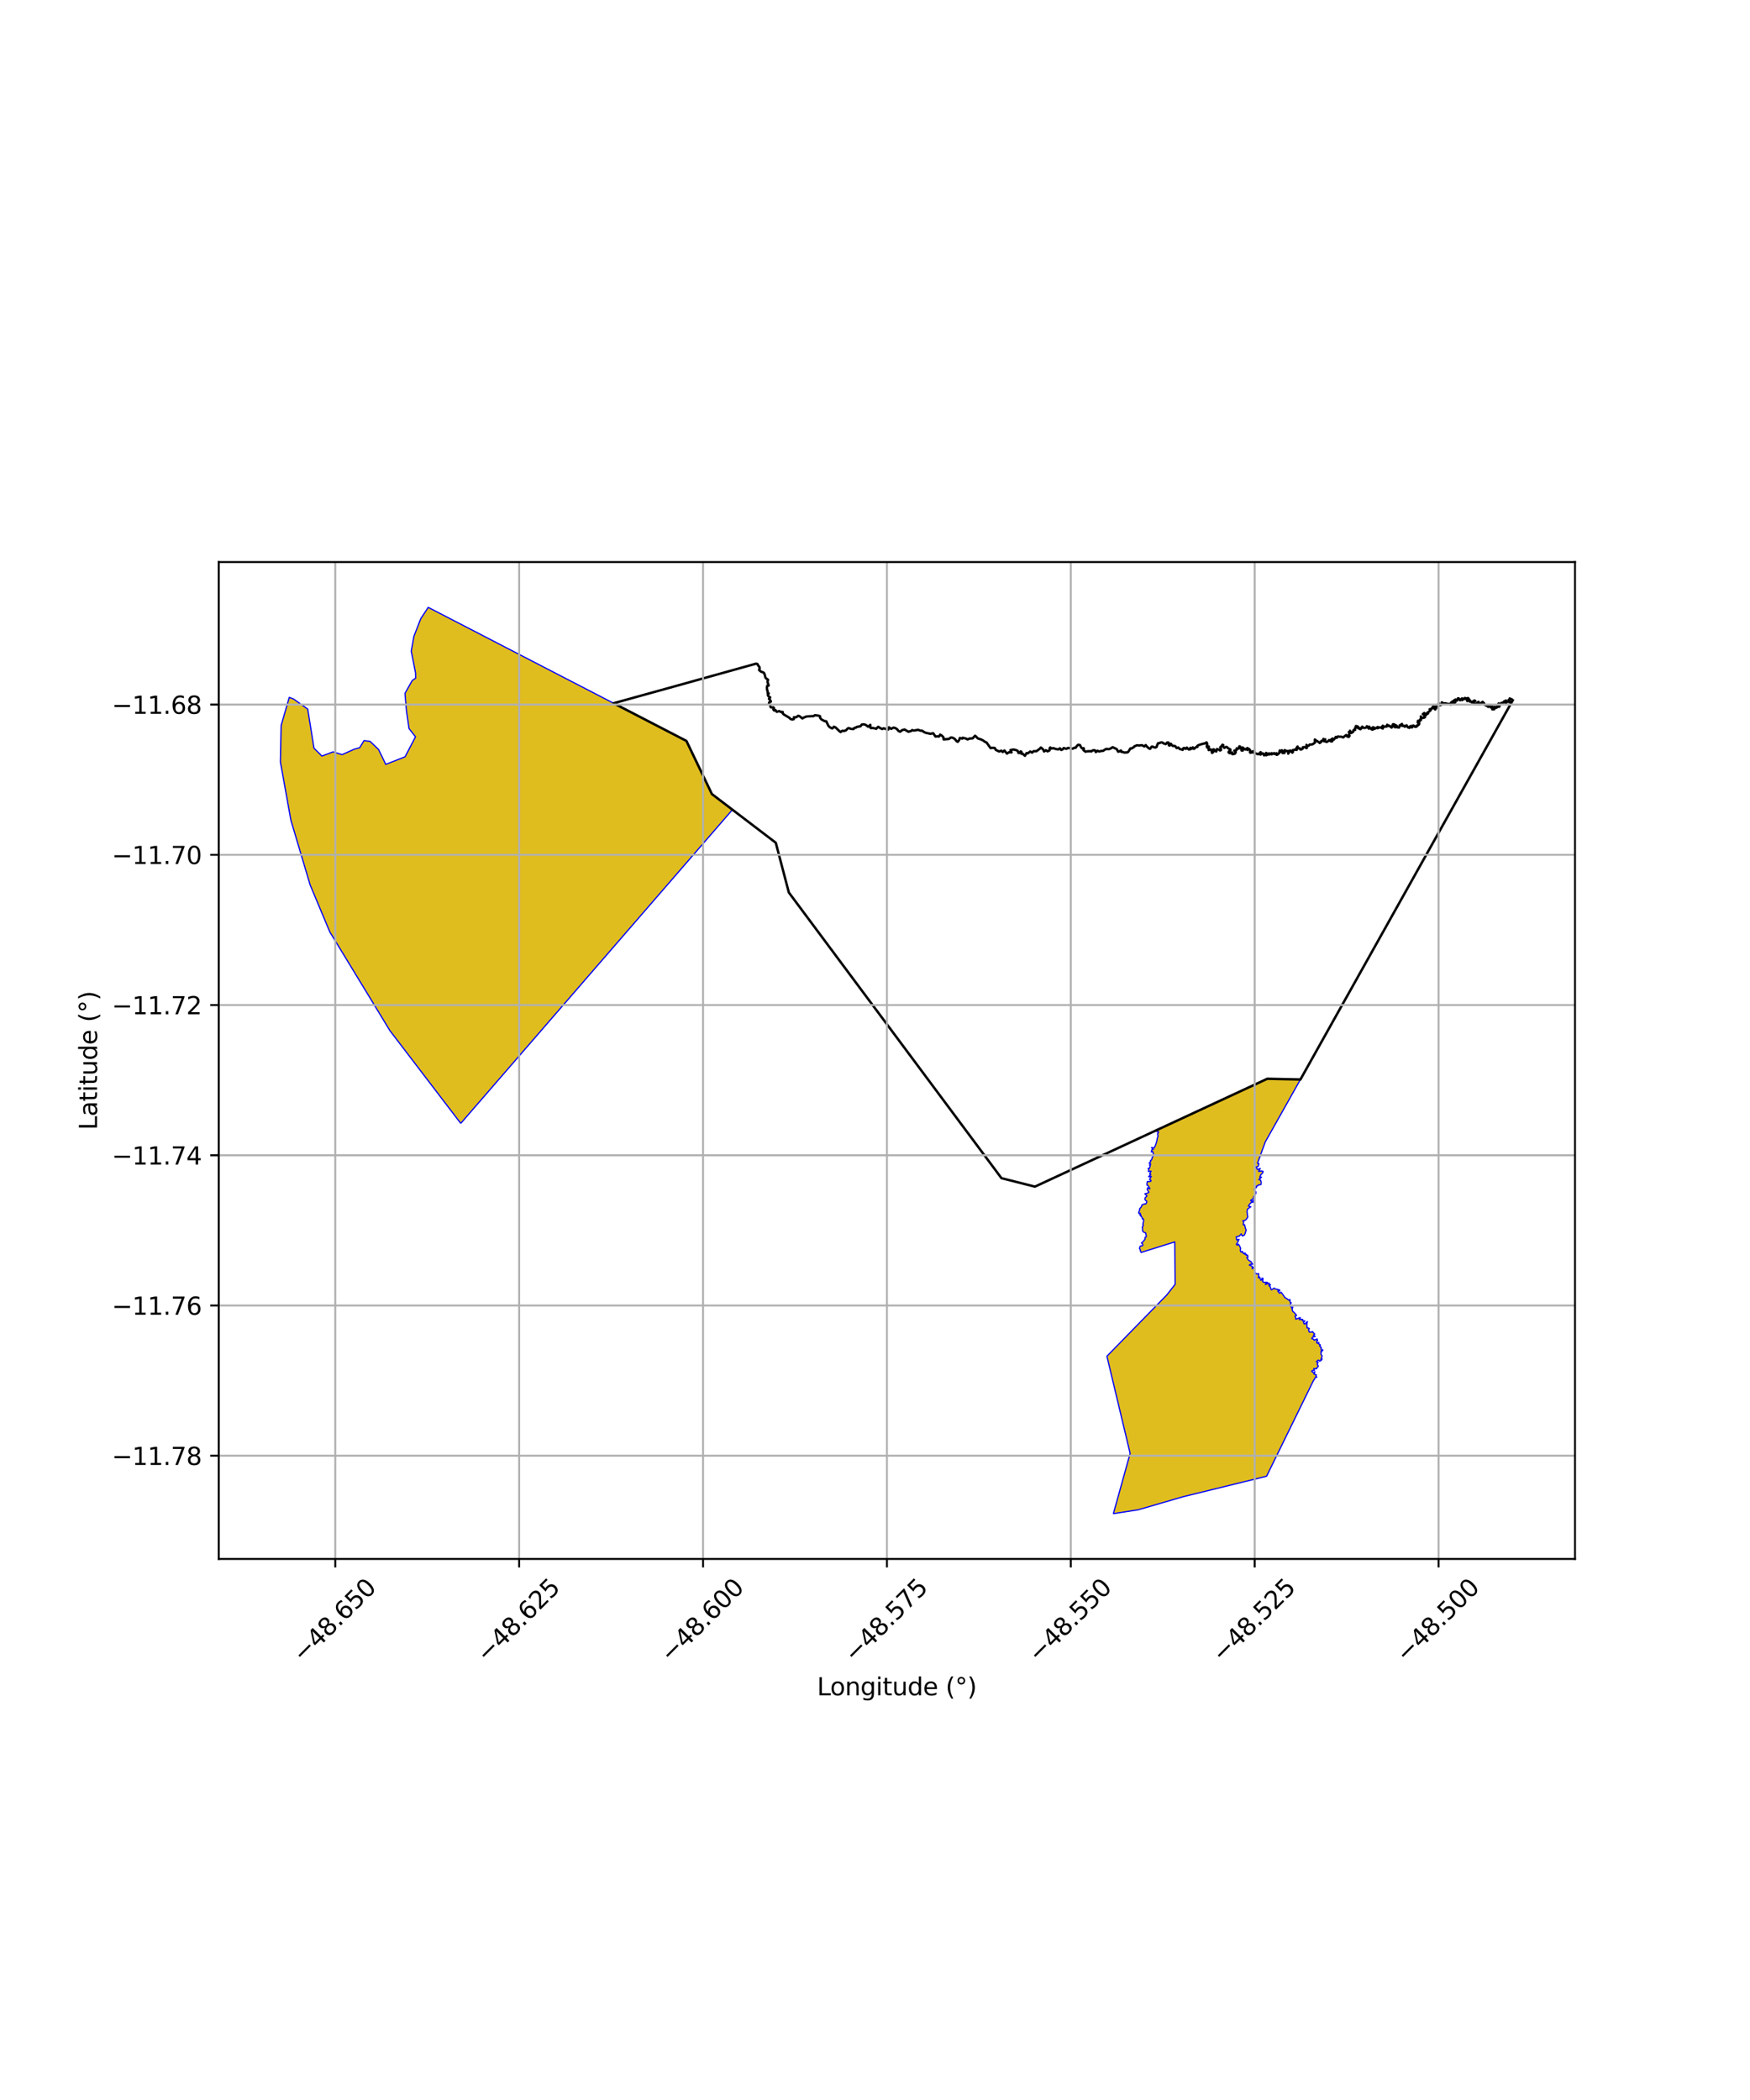 <?xml version="1.0" encoding="utf-8" standalone="no"?>
<!DOCTYPE svg PUBLIC "-//W3C//DTD SVG 1.1//EN"
  "http://www.w3.org/Graphics/SVG/1.1/DTD/svg11.dtd">
<svg xmlns:xlink="http://www.w3.org/1999/xlink" width="720pt" height="864pt" viewBox="0 0 720 864" xmlns="http://www.w3.org/2000/svg" version="1.1">
 <defs>
  <style type="text/css">*{stroke-linejoin: round; stroke-linecap: butt}</style>
 </defs>
 <g id="figure_1">
  <g id="patch_1">
   <path d="M 0 864 
L 720 864 
L 720 0 
L 0 0 
z
" style="fill: #ffffff"/>
  </g>
  <g id="axes_1">
   <g id="patch_2">
    <path d="M 90 641.389 
L 648 641.389 
L 648 231.251 
L 90 231.251 
z
" style="fill: #ffffff"/>
   </g>
   <g id="PatchCollection_1">
    <path d="M 189.567 462.195 
L 160.463 424.099 
L 135.686 383.41 
L 127.595 364.077 
L 119.672 337.433 
L 115.364 313.473 
L 115.671 298.443 
L 119.022 286.909 
L 120.797 287.606 
L 126.601 291.741 
L 129.186 307.831 
L 132.444 311.064 
L 137.031 309.34 
L 140.728 310.484 
L 145.654 308.279 
L 147.977 307.625 
L 149.761 304.709 
L 152.242 305.007 
L 155.767 308.376 
L 158.707 314.488 
L 166.658 311.36 
L 170.951 303.132 
L 168.269 299.738 
L 167.23 292.433 
L 166.618 285.251 
L 169.61 279.978 
L 171.015 279.004 
L 170.967 276.859 
L 169.2 267.889 
L 170.285 261.824 
L 173.141 254.478 
L 176.181 249.894 
L 186.322 255.124 
L 252.462 289.334 
L 282.41 304.836 
L 292.895 326.691 
L 301.339 333.137 
L 189.567 462.195 
" clip-path="url(#p4a4d573587)" style="fill: #e0bd1f; stroke: #0000ff; stroke-width: 0.5"/>
    <path d="M 535.036 444.127 
L 520.556 469.854 
L 517.372 478.617 
L 517.962 478.78 
L 517.649 479.893 
L 516.775 480.197 
L 517.372 481.205 
L 518.47 480.706 
L 518.248 481.275 
L 517.821 481.961 
L 518.922 481.788 
L 519.669 481.949 
L 519.469 482.61 
L 518.702 483.374 
L 518.286 484.407 
L 518.526 484.347 
L 519.014 484.304 
L 517.891 485.373 
L 518.571 485.462 
L 518.892 486.234 
L 518.834 487.307 
L 518.326 487.502 
L 517.719 487.461 
L 517.566 487.825 
L 516.907 488.016 
L 516.981 488.459 
L 515.897 489.393 
L 516.631 490.273 
L 516.718 490.897 
L 516.2 491.804 
L 515.705 492.413 
L 516.225 493.159 
L 515.514 493.147 
L 514.532 493.935 
L 515.114 494.324 
L 515.784 493.758 
L 515.77 494.565 
L 514.743 494.753 
L 514.065 495.504 
L 513.613 496.206 
L 514.627 496.51 
L 513.227 497.467 
L 513.048 498.382 
L 513.225 499.867 
L 513.366 500.758 
L 512.63 501.827 
L 512.109 502.133 
L 511.311 502.254 
L 511.661 502.556 
L 511.522 503.924 
L 512.034 503.857 
L 512.349 505.092 
L 512.682 506.096 
L 512.367 507.287 
L 511.962 508.177 
L 511.113 508.508 
L 510.684 507.676 
L 509.792 508.646 
L 508.634 508.811 
L 508.81 510.16 
L 509.756 509.882 
L 509.327 510.869 
L 508.704 511.953 
L 509.03 512.348 
L 509.509 511.885 
L 509.885 512.401 
L 510.444 513.588 
L 510.264 514.357 
L 510.558 515.137 
L 511.204 514.887 
L 511.433 515.666 
L 512.357 515.549 
L 512.049 516.017 
L 512.739 516.073 
L 512.738 516.462 
L 513.312 516.423 
L 513.362 516.967 
L 513.487 517.232 
L 512.975 517.363 
L 513.43 518.179 
L 514.09 518.779 
L 514.569 518.942 
L 515.038 519.598 
L 515.396 520.132 
L 514.362 520.149 
L 514.018 520.537 
L 514.756 520.767 
L 515.245 521.046 
L 515.132 521.788 
L 515.298 521.995 
L 515.866 521.332 
L 516.147 522.165 
L 516.173 523.393 
L 516.936 524.129 
L 517.868 524.005 
L 517.745 525.767 
L 518.223 525.373 
L 518.739 526.768 
L 519.326 526.38 
L 519.168 525.854 
L 519.619 525.952 
L 519.58 526.736 
L 519.451 527.224 
L 519.93 527.582 
L 521.319 527.553 
L 520.597 528.466 
L 521.139 528.308 
L 521.745 527.883 
L 522.299 528.037 
L 522.016 528.512 
L 522.733 528.609 
L 522.092 529.014 
L 522.538 529.267 
L 522.947 530.422 
L 523.17 530.676 
L 524.024 530.085 
L 524.304 529.973 
L 524.534 530.295 
L 525.174 530.39 
L 526.211 530.635 
L 526.553 530.829 
L 526.457 531.078 
L 525.707 531.11 
L 526.23 531.832 
L 526.56 532.075 
L 527.023 531.63 
L 527.681 532.414 
L 528.671 533.903 
L 529.363 534.231 
L 530.322 534.999 
L 530.68 534.596 
L 530.804 535.759 
L 531.261 536.015 
L 530.785 536.649 
L 531.495 538.206 
L 531.891 537.734 
L 531.603 538.733 
L 531.896 539.571 
L 532.273 539.838 
L 533.076 540.673 
L 533.425 541.209 
L 532.802 541.461 
L 533.076 542.133 
L 533.161 542.77 
L 534.71 542.146 
L 535.025 542.168 
L 534.609 542.942 
L 535.942 542.803 
L 535.832 543.367 
L 536.843 543.474 
L 536.292 544.051 
L 536.601 544.735 
L 537.477 544.476 
L 537.294 544.228 
L 537.921 543.752 
L 537.662 544.692 
L 537.74 545.92 
L 537.795 546.361 
L 538.347 546.385 
L 538.715 546.664 
L 538.332 547.1 
L 538.707 548.068 
L 539.711 548.044 
L 540.025 547.845 
L 540.372 548.346 
L 540.908 548.849 
L 540.352 549.457 
L 541.133 549.808 
L 540.061 550.132 
L 539.698 550.753 
L 540.241 550.901 
L 540.784 551.429 
L 541.334 551.074 
L 541.631 551.322 
L 541.861 550.824 
L 541.875 550.833 
L 542.103 551.512 
L 541.665 552.291 
L 542.073 552.679 
L 542.599 552.318 
L 542.491 552.87 
L 543.211 553.297 
L 542.87 553.811 
L 543.33 553.963 
L 543.436 554.55 
L 543.667 554.616 
L 543.546 554.798 
L 543.633 555.228 
L 543.571 555.517 
L 544.184 555.331 
L 544.241 555.572 
L 543.415 556.193 
L 543.646 556.358 
L 543.454 557.045 
L 543.97 557.939 
L 543.583 559.019 
L 543.99 559.158 
L 543.377 559.402 
L 543.649 559.667 
L 542.923 560.033 
L 542.406 559.555 
L 541.599 560.23 
L 542.283 560.564 
L 541.906 561.279 
L 542.384 561.993 
L 542.303 562.303 
L 541.796 562.731 
L 541.708 563.146 
L 540.496 563.108 
L 540.799 563.817 
L 540.016 563.822 
L 539.646 564.165 
L 540.479 564.882 
L 540.98 564.392 
L 540.609 565.316 
L 541.614 565.667 
L 541.368 566.297 
L 541.817 566.599 
L 541.225 566.706 
L 540.299 568.197 
L 521.111 607.364 
L 486.775 615.793 
L 468.255 621.18 
L 458.077 622.746 
L 464.969 597.988 
L 455.416 557.989 
L 480.048 532.784 
L 483.479 528.406 
L 483.346 510.954 
L 469.82 515.194 
L 469.52 515.295 
L 469.16 514.643 
L 469.15 514.135 
L 468.821 513.717 
L 469.082 512.711 
L 470.145 512.46 
L 470.131 511.901 
L 469.924 511.626 
L 469.631 511.401 
L 469.973 511.143 
L 470.478 510.607 
L 471.126 509.815 
L 471.055 509.487 
L 471.141 509.063 
L 471.615 508.869 
L 471.562 508.227 
L 471.337 507.223 
L 470.607 506.992 
L 470.018 506.339 
L 470.139 505.582 
L 469.928 504.932 
L 470.405 504.257 
L 470.167 503.835 
L 470.338 503.47 
L 470.274 503.264 
L 470.522 502.454 
L 470.429 501.485 
L 469.972 501.516 
L 469.897 500.88 
L 469.381 500.337 
L 469.436 499.896 
L 469.033 500.074 
L 469.216 499.383 
L 469.094 499.129 
L 468.612 499.361 
L 468.458 498.776 
L 468.932 497.801 
L 468.844 497.388 
L 469.69 496.364 
L 469.83 495.737 
L 470.825 495.347 
L 471.305 495.338 
L 471.392 495.377 
L 471.804 494.566 
L 471.755 494.097 
L 471.36 493.907 
L 470.99 493.38 
L 471.171 492.797 
L 471.915 492.032 
L 471.025 491.161 
L 472.198 490.859 
L 472.684 490.505 
L 471.997 489.472 
L 472.145 488.698 
L 472.526 488.968 
L 473.105 489.08 
L 472.411 487.89 
L 471.871 487.537 
L 471.883 486.847 
L 472.078 486.099 
L 473.396 486.066 
L 473.578 485.679 
L 472.952 485.211 
L 473.67 484.003 
L 472.587 484.124 
L 473.464 483.184 
L 473.001 482.943 
L 473.581 481.855 
L 472.458 481.976 
L 472.612 481.325 
L 472.392 480.691 
L 472.951 480.662 
L 473.224 479.615 
L 472.935 479.315 
L 473.433 479.112 
L 473.164 478.65 
L 472.779 478.558 
L 473.422 477.964 
L 473.308 477.503 
L 473.797 477.2 
L 474.129 476.03 
L 474.682 475.379 
L 474.287 473.753 
L 473.649 473.942 
L 473.919 472.98 
L 474.498 472.916 
L 473.763 472.126 
L 474.881 472.255 
L 475.248 471.531 
L 475.856 469.856 
L 476.168 468.25 
L 476.483 467.299 
L 476.216 466.562 
L 476.714 465.739 
L 475.957 465.531 
L 476.646 464.562 
L 521.402 443.835 
L 535.036 444.127 
" clip-path="url(#p4a4d573587)" style="fill: #e0bd1f; stroke: #0000ff; stroke-width: 0.5"/>
   </g>
   <g id="PatchCollection_2">
    <path d="M 622.636 287.686 
L 535.035 444.127 
L 521.402 443.835 
L 425.788 488.218 
L 412.029 484.736 
L 324.55 367.195 
L 319.18 346.733 
L 292.895 326.691 
L 282.41 304.836 
L 252.462 289.334 
L 276.897 282.568 
L 311.043 273.061 
L 311.611 273.169 
L 311.919 273.78 
L 312.438 274.401 
L 312.535 275.076 
L 312.313 275.685 
L 313.144 276.367 
L 313.818 276.561 
L 314.336 276.868 
L 314.685 277.774 
L 314.848 278.542 
L 315.083 279.024 
L 315.982 279.655 
L 315.77 280.596 
L 316.251 282.056 
L 315.662 282.166 
L 315.52 282.94 
L 315.602 283.824 
L 315.85 284.473 
L 315.861 285.11 
L 316.272 285.319 
L 315.903 285.842 
L 316.117 286.4 
L 316.896 286.968 
L 316.375 287.507 
L 316.944 288.112 
L 317.152 288.672 
L 316.56 288.853 
L 316.366 289.414 
L 316.753 289.9 
L 317.101 290.98 
L 317.494 291.085 
L 318.209 291.009 
L 318.49 291.444 
L 318.181 291.901 
L 318.511 292.323 
L 319.081 292.2 
L 319.599 292.875 
L 320.593 292.557 
L 321.151 292.88 
L 322.055 292.947 
L 321.966 293.416 
L 322.493 293.961 
L 324.716 295.281 
L 325.247 295.825 
L 326.014 296.041 
L 326.581 295.878 
L 326.673 295.426 
L 326.621 295.111 
L 327.571 295.111 
L 328.416 294.478 
L 329.023 294.704 
L 330.106 295.583 
L 330.672 295.24 
L 331.83 294.777 
L 334.753 294.617 
L 335.258 294.263 
L 336.581 294.406 
L 337.398 294.664 
L 337.395 295.3 
L 337.933 295.965 
L 339.294 296.707 
L 339.921 296.744 
L 340.827 298.618 
L 341.387 299.204 
L 342.386 299.708 
L 342.949 299.263 
L 343.056 298.998 
L 343.767 299.277 
L 345.335 300.805 
L 345.856 301.195 
L 346.485 300.692 
L 347.419 300.715 
L 348.081 300.459 
L 348.722 299.761 
L 349.118 299.548 
L 350.205 299.903 
L 351.162 299.959 
L 351.44 299.515 
L 352.166 299.386 
L 352.419 299.107 
L 354.033 298.8 
L 354.563 298.093 
L 355.376 298.023 
L 356.093 298.176 
L 357.092 298.949 
L 357.665 298.626 
L 358.073 298.221 
L 358.1 298.904 
L 357.918 299.18 
L 358.316 299.546 
L 358.91 299.498 
L 359.84 299.643 
L 360.462 299.857 
L 361.236 299.08 
L 361.442 299.063 
L 362.051 299.519 
L 363.009 299.947 
L 363.502 299.646 
L 364.229 299.831 
L 365.008 300.153 
L 365.466 300.152 
L 365.726 299.235 
L 366.647 299.876 
L 367.61 299.361 
L 368.444 299.565 
L 369.213 300.145 
L 369.636 300.73 
L 370.354 301.048 
L 371.128 300.413 
L 372.13 300.128 
L 373.741 301.057 
L 374.888 300.752 
L 375.265 300.383 
L 376.029 300.573 
L 377.768 300.263 
L 378.61 300.604 
L 379.454 300.658 
L 380.071 301.126 
L 380.815 301.478 
L 382.783 301.906 
L 383.933 301.661 
L 384.908 303.05 
L 385.724 302.929 
L 386.28 303.045 
L 386.61 302.669 
L 386.797 302.248 
L 387.527 302.69 
L 388.148 303.312 
L 388.262 304.219 
L 390.406 304.013 
L 391.231 303.415 
L 391.836 303.483 
L 392.748 303.949 
L 393.638 305.013 
L 394.057 305.215 
L 394.635 304.469 
L 394.915 303.617 
L 395.913 303.88 
L 396.064 303.534 
L 397.37 303.853 
L 398.115 304.222 
L 398.828 303.871 
L 400.147 303.788 
L 401.183 302.699 
L 401.611 303.063 
L 402.292 303.799 
L 403.571 304.206 
L 404.432 304.626 
L 405.212 305.196 
L 405.881 305.478 
L 407.552 307.799 
L 408.197 307.685 
L 409.272 307.731 
L 409.684 308.519 
L 411.053 309.182 
L 411.995 308.845 
L 412.549 309.394 
L 413.262 308.771 
L 414.3 310.075 
L 414.479 309.912 
L 415.197 309.474 
L 416.168 309.558 
L 415.731 308.594 
L 416.958 308.375 
L 417.847 308.546 
L 418.691 308.89 
L 419.036 309.805 
L 419.494 309.779 
L 419.934 309.129 
L 420.232 309.329 
L 420.258 310.151 
L 420.712 310.046 
L 421.687 310.947 
L 422.363 309.837 
L 422.886 309.951 
L 423.845 309.195 
L 424.632 309.644 
L 425.245 309.055 
L 426.426 309.06 
L 427.938 307.941 
L 428.206 307.566 
L 428.45 307.675 
L 429.239 308.436 
L 429.561 309.177 
L 430.315 308.663 
L 430.994 309.128 
L 431.815 308.707 
L 431.884 307.781 
L 432.128 307.548 
L 432.633 307.961 
L 433.403 307.813 
L 434.284 308.131 
L 435.373 308.34 
L 436.08 307.886 
L 436.205 307.972 
L 436.641 308.563 
L 437.192 308.32 
L 437.629 307.779 
L 438.713 308.094 
L 439.433 307.727 
L 440 307.785 
L 441.317 308.052 
L 442.039 307.647 
L 442.588 307.627 
L 442.993 306.978 
L 443.58 306.425 
L 444.327 306.526 
L 444.789 307.477 
L 445.286 307.936 
L 445.835 307.82 
L 445.968 308.171 
L 445.78 308.649 
L 446.639 309.289 
L 447.118 309.129 
L 448.51 309.045 
L 449.012 309.167 
L 449.492 308.755 
L 450.022 308.66 
L 450.529 308.736 
L 450.862 309.436 
L 451.527 308.871 
L 452.201 309.186 
L 453.223 308.943 
L 453.836 308.924 
L 455.038 308.134 
L 456.153 308.224 
L 456.96 307.957 
L 457.764 307.422 
L 459.434 308.192 
L 460.042 309.275 
L 460.51 309.167 
L 461.154 308.77 
L 461.351 309.339 
L 461.819 309.352 
L 462.695 309.66 
L 463.217 309.557 
L 463.7 309.595 
L 464.16 309.364 
L 465.088 307.924 
L 465.598 307.927 
L 466.558 307.344 
L 466.63 307.121 
L 467.727 306.632 
L 468.756 306.727 
L 469.809 306.581 
L 470.806 307.115 
L 471.392 306.545 
L 471.694 307.001 
L 472.684 307.901 
L 473.188 308.098 
L 473.742 307.288 
L 474.039 307.132 
L 474.752 307.446 
L 475.429 307.562 
L 475.93 307.2 
L 476.052 306.651 
L 476.444 305.81 
L 476.898 305.755 
L 477.769 305.423 
L 478.181 305.492 
L 478.866 305.907 
L 479.588 306.133 
L 479.901 305.964 
L 480.119 305.556 
L 480.577 305.436 
L 480.916 305.701 
L 480.902 306.642 
L 481.124 306.76 
L 481.425 306.639 
L 481.785 306.029 
L 481.962 306.388 
L 482.576 306.948 
L 483.118 306.841 
L 483.613 307.05 
L 483.925 307.614 
L 484.195 307.781 
L 484.795 307.563 
L 485.364 308.136 
L 486.592 308.509 
L 486.863 307.83 
L 487.328 307.742 
L 487.752 308.106 
L 488.047 308.039 
L 488.287 307.588 
L 489.099 308.363 
L 489.779 308.278 
L 489.758 307.681 
L 490.162 308.039 
L 490.439 308 
L 490.75 307.499 
L 491.213 308.125 
L 492.178 307.316 
L 492.678 307.295 
L 492.673 306.828 
L 493.143 306.549 
L 494.682 306.076 
L 495.742 305.84 
L 496.422 305.44 
L 496.723 306.143 
L 496.485 306.892 
L 496.636 307.561 
L 497.31 307.099 
L 497.298 308.611 
L 498.104 308.3 
L 498.343 308.532 
L 498.674 309.782 
L 499.07 309.506 
L 499.221 309.146 
L 499.055 308.699 
L 499.209 308.285 
L 499.503 308.363 
L 499.81 308.928 
L 500.408 309.183 
L 500.676 308.176 
L 501.536 308.459 
L 501.944 308.773 
L 502.313 308.612 
L 502.263 307.769 
L 502.038 307.439 
L 502.676 306.919 
L 502.932 306.404 
L 503.316 306.551 
L 503.153 306.979 
L 503.705 307.704 
L 504.352 307.333 
L 504.752 307.331 
L 505.206 307.788 
L 506.233 308.397 
L 506.24 308.811 
L 505.651 309.123 
L 505.453 309.438 
L 505.738 309.806 
L 506.216 309.879 
L 507.032 309.598 
L 507.024 310.307 
L 508.02 310.117 
L 508.414 309.539 
L 507.851 308.795 
L 508.621 308.739 
L 508.812 307.894 
L 509.403 308.081 
L 509.673 307.818 
L 509.895 307.056 
L 510.25 307.161 
L 510.029 307.697 
L 510.213 307.861 
L 510.607 307.671 
L 510.808 308.769 
L 511.296 308.791 
L 511.238 307.535 
L 512.306 308.393 
L 513.211 307.784 
L 513.214 308.576 
L 513.794 308.053 
L 514.331 308.654 
L 514.272 309.513 
L 514.431 309.691 
L 515.038 309.565 
L 515.291 309.14 
L 515.868 309.07 
L 516.15 309.476 
L 515.745 309.648 
L 517.651 310.344 
L 517.942 310.073 
L 518.378 309.861 
L 518.657 309.439 
L 518.587 310.463 
L 519.458 309.947 
L 519.817 310.07 
L 520.076 310.769 
L 520.541 310.519 
L 520.952 309.755 
L 520.91 310.73 
L 521.189 310.657 
L 521.811 309.998 
L 521.838 310.365 
L 522.133 310.446 
L 522.329 309.979 
L 522.793 310.305 
L 523.226 310.359 
L 523.192 309.889 
L 523.54 310.165 
L 524.221 309.849 
L 524.33 310.226 
L 525.229 309.915 
L 525.165 310.514 
L 525.479 310.527 
L 526.28 309.878 
L 526.553 308.751 
L 526.887 309.351 
L 527.4 308.681 
L 527.679 309.023 
L 528.317 309.411 
L 527.684 309.818 
L 528.465 309.796 
L 528.565 308.61 
L 529.282 309.042 
L 530.084 308.971 
L 530 310.087 
L 530.837 308.746 
L 531.715 309.654 
L 531.934 309.383 
L 531.924 308.578 
L 532.99 308.444 
L 533.518 308.512 
L 533.235 308.065 
L 533.86 307.129 
L 533.929 307.6 
L 534.235 307.874 
L 534.792 307.896 
L 534.936 308.283 
L 535.254 308.416 
L 535.975 308.016 
L 536.023 307.44 
L 536.938 307.377 
L 537.422 307.779 
L 537.675 307.732 
L 537.529 306.451 
L 537.87 306.821 
L 538.367 306.85 
L 538.899 306.312 
L 539.705 306.336 
L 540.389 305.992 
L 540.985 305.551 
L 540.959 304.256 
L 541.356 304.56 
L 541.485 304.853 
L 541.826 304.813 
L 542.09 305.096 
L 542.611 305.289 
L 542.939 305.691 
L 543.501 305.333 
L 543.626 304.84 
L 544.306 304.722 
L 544.474 304.03 
L 544.974 304.359 
L 545.231 304.176 
L 544.678 304.965 
L 545.444 305.04 
L 545.781 305.288 
L 546.347 304.988 
L 546.87 304.48 
L 547.401 304.927 
L 547.973 305.091 
L 548.101 304.837 
L 547.697 304.253 
L 548.226 303.865 
L 548.592 304.404 
L 548.791 304.289 
L 549.616 303.186 
L 549.965 303.59 
L 550.455 302.995 
L 551.3 303.142 
L 551.693 303.047 
L 552.649 303.407 
L 553.183 302.912 
L 553.851 302.426 
L 554.252 302.995 
L 554.921 303.206 
L 555.256 302.721 
L 554.857 302.444 
L 555.274 301.767 
L 554.945 301.224 
L 555.354 300.978 
L 555.417 300.659 
L 555.92 301.583 
L 556.699 301.143 
L 556.796 300.489 
L 557.525 300.315 
L 557.357 299.859 
L 557.65 299.504 
L 557.872 298.722 
L 558.529 298.847 
L 558.446 299.466 
L 558.893 299.2 
L 559.168 299.789 
L 559.756 300.037 
L 559.686 299.566 
L 560.242 299.591 
L 560.445 298.967 
L 560.915 299.43 
L 561.733 299.465 
L 562.368 299.159 
L 562.37 298.788 
L 563.174 299.804 
L 563.262 298.967 
L 564.276 300.065 
L 564.758 300.209 
L 564.747 299.278 
L 565.225 299.27 
L 565.476 299.901 
L 566.889 299.114 
L 566.721 299.59 
L 567.565 299.316 
L 568.05 299.289 
L 568.928 299.755 
L 568.838 299.222 
L 568.595 299.069 
L 568.909 298.583 
L 569.267 299.139 
L 569.851 298.889 
L 570.504 298.932 
L 570.734 298.159 
L 571.273 298.671 
L 571.487 298.513 
L 572.552 299.357 
L 572.739 298.75 
L 573.135 297.96 
L 573.494 297.972 
L 573.131 298.417 
L 573.251 298.885 
L 574.153 298.265 
L 573.895 298.741 
L 573.956 299.228 
L 574.229 299.122 
L 574.637 298.608 
L 574.728 299.19 
L 575.63 299.335 
L 575.845 298.41 
L 576.081 298.638 
L 576.477 298.072 
L 576.81 297.841 
L 576.951 298.643 
L 577.721 298.627 
L 577.957 298.995 
L 578.687 298.403 
L 579.205 299.221 
L 579.827 299.463 
L 580.161 299.308 
L 580.016 298.943 
L 580.592 298.678 
L 580.983 299.271 
L 581.45 298.469 
L 582.205 299.041 
L 582.859 298.941 
L 582.672 298.655 
L 583.376 298.438 
L 583.846 298.028 
L 583.517 297.92 
L 583.944 297.582 
L 583.265 297.149 
L 583.43 296.529 
L 584.193 296.614 
L 584.612 296.25 
L 584.214 296.092 
L 584.642 295.838 
L 584.583 294.763 
L 585.099 295.394 
L 585.766 295.31 
L 586.301 295.078 
L 585.766 293.993 
L 585.389 293.808 
L 586.026 293.335 
L 586.391 293.905 
L 586.83 294.142 
L 586.975 293.599 
L 587.535 293.544 
L 587.308 293.147 
L 587.843 292.871 
L 588.582 292.259 
L 588.189 291.801 
L 588.864 291.717 
L 589.665 290.639 
L 589.66 291.397 
L 590.212 290.689 
L 590.14 291.269 
L 590.469 291.912 
L 590.989 291.159 
L 590.681 291.008 
L 591.198 290.199 
L 591.759 290.232 
L 591.955 289.344 
L 592.349 290.195 
L 592.963 289.988 
L 593.205 288.951 
L 593.822 289.394 
L 594.83 289.379 
L 595.536 289.597 
L 596.66 289.675 
L 596.895 289.911 
L 597.118 289.658 
L 596.898 289.299 
L 597.029 289.017 
L 597.778 289.521 
L 598.258 289.248 
L 597.505 288.636 
L 597.843 288.515 
L 598.77 288.919 
L 598.246 288.15 
L 598.872 287.784 
L 599.514 288.233 
L 599.801 287.348 
L 600.148 287.328 
L 600.75 288.131 
L 601.489 287.35 
L 601.611 288.045 
L 601.952 287.448 
L 601.919 287.742 
L 602.764 287.517 
L 602.729 287.151 
L 603.028 287.403 
L 604.065 287.206 
L 604.156 287.459 
L 603.436 287.775 
L 603.689 288.466 
L 604.387 287.638 
L 604.748 288.201 
L 604.715 288.671 
L 605.087 288.527 
L 605.517 288.946 
L 606.582 288.214 
L 606.995 288.387 
L 606.206 289.154 
L 607.045 289.725 
L 607.474 289.714 
L 607.884 289.004 
L 608.352 288.77 
L 608.128 289.785 
L 609.033 289.836 
L 609.338 289.235 
L 610.012 288.753 
L 610.131 289.218 
L 610.501 289.204 
L 610.797 289.979 
L 611.19 289.997 
L 611.543 290.346 
L 611.933 290.2 
L 612.251 290.822 
L 612.508 290.71 
L 612.684 290.075 
L 613.157 290.253 
L 613.045 290.521 
L 613.219 291.022 
L 613.459 291.073 
L 614.012 290.768 
L 613.975 291.865 
L 614.78 291.796 
L 614.921 291.221 
L 614.781 290.83 
L 615.236 290.94 
L 615.579 291.211 
L 615.796 291.114 
L 615.715 290.787 
L 616.835 290.786 
L 616.921 290.482 
L 616.469 290.225 
L 616.391 289.691 
L 616.671 289.392 
L 616.984 289.979 
L 617.55 289.579 
L 617.756 289.153 
L 618.112 289.462 
L 618.795 288.609 
L 619.615 288.234 
L 619.33 289.149 
L 619.501 289.366 
L 619.94 288.744 
L 620.674 288.747 
L 621.177 288.892 
L 621.249 288.748 
L 621.156 288.49 
L 620.649 287.989 
L 621.065 287.819 
L 621.15 287.356 
L 622.305 287.922 
L 622.636 287.686 
L 622.636 287.686 
" clip-path="url(#p4a4d573587)" style="fill: none; stroke: #000000"/>
   </g>
   <g id="matplotlib.axis_1">
    <g id="xtick_1">
     <g id="line2d_1">
      <path d="M 137.946 641.389 
L 137.946 231.251 
" clip-path="url(#p4a4d573587)" style="fill: none; stroke: #b0b0b0; stroke-width: 0.8; stroke-linecap: square"/>
     </g>
     <g id="line2d_2">
      <defs>
       <path id="m8ff31e1e4d" d="M 0 0 
L 0 3.5 
" style="stroke: #000000; stroke-width: 0.8"/>
      </defs>
      <g>
       <use xlink:href="#m8ff31e1e4d" x="137.946" y="641.389" style="stroke: #000000; stroke-width: 0.8"/>
      </g>
     </g>
     <g id="text_1">
      <!-- −48.650 -->
      <g transform="translate(124.564 684.429) rotate(-45) scale(0.1 -0.1)">
       <defs>
        <path id="DejaVuSans-2212" d="M 678 2272 
L 4684 2272 
L 4684 1741 
L 678 1741 
L 678 2272 
z
" transform="scale(0.016)"/>
        <path id="DejaVuSans-34" d="M 2419 4116 
L 825 1625 
L 2419 1625 
L 2419 4116 
z
M 2253 4666 
L 3047 4666 
L 3047 1625 
L 3713 1625 
L 3713 1100 
L 3047 1100 
L 3047 0 
L 2419 0 
L 2419 1100 
L 313 1100 
L 313 1709 
L 2253 4666 
z
" transform="scale(0.016)"/>
        <path id="DejaVuSans-38" d="M 2034 2216 
Q 1584 2216 1326 1975 
Q 1069 1734 1069 1313 
Q 1069 891 1326 650 
Q 1584 409 2034 409 
Q 2484 409 2743 651 
Q 3003 894 3003 1313 
Q 3003 1734 2745 1975 
Q 2488 2216 2034 2216 
z
M 1403 2484 
Q 997 2584 770 2862 
Q 544 3141 544 3541 
Q 544 4100 942 4425 
Q 1341 4750 2034 4750 
Q 2731 4750 3128 4425 
Q 3525 4100 3525 3541 
Q 3525 3141 3298 2862 
Q 3072 2584 2669 2484 
Q 3125 2378 3379 2068 
Q 3634 1759 3634 1313 
Q 3634 634 3220 271 
Q 2806 -91 2034 -91 
Q 1263 -91 848 271 
Q 434 634 434 1313 
Q 434 1759 690 2068 
Q 947 2378 1403 2484 
z
M 1172 3481 
Q 1172 3119 1398 2916 
Q 1625 2713 2034 2713 
Q 2441 2713 2670 2916 
Q 2900 3119 2900 3481 
Q 2900 3844 2670 4047 
Q 2441 4250 2034 4250 
Q 1625 4250 1398 4047 
Q 1172 3844 1172 3481 
z
" transform="scale(0.016)"/>
        <path id="DejaVuSans-2e" d="M 684 794 
L 1344 794 
L 1344 0 
L 684 0 
L 684 794 
z
" transform="scale(0.016)"/>
        <path id="DejaVuSans-36" d="M 2113 2584 
Q 1688 2584 1439 2293 
Q 1191 2003 1191 1497 
Q 1191 994 1439 701 
Q 1688 409 2113 409 
Q 2538 409 2786 701 
Q 3034 994 3034 1497 
Q 3034 2003 2786 2293 
Q 2538 2584 2113 2584 
z
M 3366 4563 
L 3366 3988 
Q 3128 4100 2886 4159 
Q 2644 4219 2406 4219 
Q 1781 4219 1451 3797 
Q 1122 3375 1075 2522 
Q 1259 2794 1537 2939 
Q 1816 3084 2150 3084 
Q 2853 3084 3261 2657 
Q 3669 2231 3669 1497 
Q 3669 778 3244 343 
Q 2819 -91 2113 -91 
Q 1303 -91 875 529 
Q 447 1150 447 2328 
Q 447 3434 972 4092 
Q 1497 4750 2381 4750 
Q 2619 4750 2861 4703 
Q 3103 4656 3366 4563 
z
" transform="scale(0.016)"/>
        <path id="DejaVuSans-35" d="M 691 4666 
L 3169 4666 
L 3169 4134 
L 1269 4134 
L 1269 2991 
Q 1406 3038 1543 3061 
Q 1681 3084 1819 3084 
Q 2600 3084 3056 2656 
Q 3513 2228 3513 1497 
Q 3513 744 3044 326 
Q 2575 -91 1722 -91 
Q 1428 -91 1123 -41 
Q 819 9 494 109 
L 494 744 
Q 775 591 1075 516 
Q 1375 441 1709 441 
Q 2250 441 2565 725 
Q 2881 1009 2881 1497 
Q 2881 1984 2565 2268 
Q 2250 2553 1709 2553 
Q 1456 2553 1204 2497 
Q 953 2441 691 2322 
L 691 4666 
z
" transform="scale(0.016)"/>
        <path id="DejaVuSans-30" d="M 2034 4250 
Q 1547 4250 1301 3770 
Q 1056 3291 1056 2328 
Q 1056 1369 1301 889 
Q 1547 409 2034 409 
Q 2525 409 2770 889 
Q 3016 1369 3016 2328 
Q 3016 3291 2770 3770 
Q 2525 4250 2034 4250 
z
M 2034 4750 
Q 2819 4750 3233 4129 
Q 3647 3509 3647 2328 
Q 3647 1150 3233 529 
Q 2819 -91 2034 -91 
Q 1250 -91 836 529 
Q 422 1150 422 2328 
Q 422 3509 836 4129 
Q 1250 4750 2034 4750 
z
" transform="scale(0.016)"/>
       </defs>
       <use xlink:href="#DejaVuSans-2212"/>
       <use xlink:href="#DejaVuSans-34" transform="translate(83.789 0)"/>
       <use xlink:href="#DejaVuSans-38" transform="translate(147.412 0)"/>
       <use xlink:href="#DejaVuSans-2e" transform="translate(211.035 0)"/>
       <use xlink:href="#DejaVuSans-36" transform="translate(242.822 0)"/>
       <use xlink:href="#DejaVuSans-35" transform="translate(306.445 0)"/>
       <use xlink:href="#DejaVuSans-30" transform="translate(370.068 0)"/>
      </g>
     </g>
    </g>
    <g id="xtick_2">
     <g id="line2d_3">
      <path d="M 213.6 641.389 
L 213.6 231.251 
" clip-path="url(#p4a4d573587)" style="fill: none; stroke: #b0b0b0; stroke-width: 0.8; stroke-linecap: square"/>
     </g>
     <g id="line2d_4">
      <g>
       <use xlink:href="#m8ff31e1e4d" x="213.6" y="641.389" style="stroke: #000000; stroke-width: 0.8"/>
      </g>
     </g>
     <g id="text_2">
      <!-- −48.625 -->
      <g transform="translate(200.217 684.429) rotate(-45) scale(0.1 -0.1)">
       <defs>
        <path id="DejaVuSans-32" d="M 1228 531 
L 3431 531 
L 3431 0 
L 469 0 
L 469 531 
Q 828 903 1448 1529 
Q 2069 2156 2228 2338 
Q 2531 2678 2651 2914 
Q 2772 3150 2772 3378 
Q 2772 3750 2511 3984 
Q 2250 4219 1831 4219 
Q 1534 4219 1204 4116 
Q 875 4013 500 3803 
L 500 4441 
Q 881 4594 1212 4672 
Q 1544 4750 1819 4750 
Q 2544 4750 2975 4387 
Q 3406 4025 3406 3419 
Q 3406 3131 3298 2873 
Q 3191 2616 2906 2266 
Q 2828 2175 2409 1742 
Q 1991 1309 1228 531 
z
" transform="scale(0.016)"/>
       </defs>
       <use xlink:href="#DejaVuSans-2212"/>
       <use xlink:href="#DejaVuSans-34" transform="translate(83.789 0)"/>
       <use xlink:href="#DejaVuSans-38" transform="translate(147.412 0)"/>
       <use xlink:href="#DejaVuSans-2e" transform="translate(211.035 0)"/>
       <use xlink:href="#DejaVuSans-36" transform="translate(242.822 0)"/>
       <use xlink:href="#DejaVuSans-32" transform="translate(306.445 0)"/>
       <use xlink:href="#DejaVuSans-35" transform="translate(370.068 0)"/>
      </g>
     </g>
    </g>
    <g id="xtick_3">
     <g id="line2d_5">
      <path d="M 289.253 641.389 
L 289.253 231.251 
" clip-path="url(#p4a4d573587)" style="fill: none; stroke: #b0b0b0; stroke-width: 0.8; stroke-linecap: square"/>
     </g>
     <g id="line2d_6">
      <g>
       <use xlink:href="#m8ff31e1e4d" x="289.253" y="641.389" style="stroke: #000000; stroke-width: 0.8"/>
      </g>
     </g>
     <g id="text_3">
      <!-- −48.600 -->
      <g transform="translate(275.87 684.429) rotate(-45) scale(0.1 -0.1)">
       <use xlink:href="#DejaVuSans-2212"/>
       <use xlink:href="#DejaVuSans-34" transform="translate(83.789 0)"/>
       <use xlink:href="#DejaVuSans-38" transform="translate(147.412 0)"/>
       <use xlink:href="#DejaVuSans-2e" transform="translate(211.035 0)"/>
       <use xlink:href="#DejaVuSans-36" transform="translate(242.822 0)"/>
       <use xlink:href="#DejaVuSans-30" transform="translate(306.445 0)"/>
       <use xlink:href="#DejaVuSans-30" transform="translate(370.068 0)"/>
      </g>
     </g>
    </g>
    <g id="xtick_4">
     <g id="line2d_7">
      <path d="M 364.906 641.389 
L 364.906 231.251 
" clip-path="url(#p4a4d573587)" style="fill: none; stroke: #b0b0b0; stroke-width: 0.8; stroke-linecap: square"/>
     </g>
     <g id="line2d_8">
      <g>
       <use xlink:href="#m8ff31e1e4d" x="364.906" y="641.389" style="stroke: #000000; stroke-width: 0.8"/>
      </g>
     </g>
     <g id="text_4">
      <!-- −48.575 -->
      <g transform="translate(351.523 684.429) rotate(-45) scale(0.1 -0.1)">
       <defs>
        <path id="DejaVuSans-37" d="M 525 4666 
L 3525 4666 
L 3525 4397 
L 1831 0 
L 1172 0 
L 2766 4134 
L 525 4134 
L 525 4666 
z
" transform="scale(0.016)"/>
       </defs>
       <use xlink:href="#DejaVuSans-2212"/>
       <use xlink:href="#DejaVuSans-34" transform="translate(83.789 0)"/>
       <use xlink:href="#DejaVuSans-38" transform="translate(147.412 0)"/>
       <use xlink:href="#DejaVuSans-2e" transform="translate(211.035 0)"/>
       <use xlink:href="#DejaVuSans-35" transform="translate(242.822 0)"/>
       <use xlink:href="#DejaVuSans-37" transform="translate(306.445 0)"/>
       <use xlink:href="#DejaVuSans-35" transform="translate(370.068 0)"/>
      </g>
     </g>
    </g>
    <g id="xtick_5">
     <g id="line2d_9">
      <path d="M 440.559 641.389 
L 440.559 231.251 
" clip-path="url(#p4a4d573587)" style="fill: none; stroke: #b0b0b0; stroke-width: 0.8; stroke-linecap: square"/>
     </g>
     <g id="line2d_10">
      <g>
       <use xlink:href="#m8ff31e1e4d" x="440.559" y="641.389" style="stroke: #000000; stroke-width: 0.8"/>
      </g>
     </g>
     <g id="text_5">
      <!-- −48.550 -->
      <g transform="translate(427.177 684.429) rotate(-45) scale(0.1 -0.1)">
       <use xlink:href="#DejaVuSans-2212"/>
       <use xlink:href="#DejaVuSans-34" transform="translate(83.789 0)"/>
       <use xlink:href="#DejaVuSans-38" transform="translate(147.412 0)"/>
       <use xlink:href="#DejaVuSans-2e" transform="translate(211.035 0)"/>
       <use xlink:href="#DejaVuSans-35" transform="translate(242.822 0)"/>
       <use xlink:href="#DejaVuSans-35" transform="translate(306.445 0)"/>
       <use xlink:href="#DejaVuSans-30" transform="translate(370.068 0)"/>
      </g>
     </g>
    </g>
    <g id="xtick_6">
     <g id="line2d_11">
      <path d="M 516.212 641.389 
L 516.212 231.251 
" clip-path="url(#p4a4d573587)" style="fill: none; stroke: #b0b0b0; stroke-width: 0.8; stroke-linecap: square"/>
     </g>
     <g id="line2d_12">
      <g>
       <use xlink:href="#m8ff31e1e4d" x="516.212" y="641.389" style="stroke: #000000; stroke-width: 0.8"/>
      </g>
     </g>
     <g id="text_6">
      <!-- −48.525 -->
      <g transform="translate(502.83 684.429) rotate(-45) scale(0.1 -0.1)">
       <use xlink:href="#DejaVuSans-2212"/>
       <use xlink:href="#DejaVuSans-34" transform="translate(83.789 0)"/>
       <use xlink:href="#DejaVuSans-38" transform="translate(147.412 0)"/>
       <use xlink:href="#DejaVuSans-2e" transform="translate(211.035 0)"/>
       <use xlink:href="#DejaVuSans-35" transform="translate(242.822 0)"/>
       <use xlink:href="#DejaVuSans-32" transform="translate(306.445 0)"/>
       <use xlink:href="#DejaVuSans-35" transform="translate(370.068 0)"/>
      </g>
     </g>
    </g>
    <g id="xtick_7">
     <g id="line2d_13">
      <path d="M 591.866 641.389 
L 591.866 231.251 
" clip-path="url(#p4a4d573587)" style="fill: none; stroke: #b0b0b0; stroke-width: 0.8; stroke-linecap: square"/>
     </g>
     <g id="line2d_14">
      <g>
       <use xlink:href="#m8ff31e1e4d" x="591.866" y="641.389" style="stroke: #000000; stroke-width: 0.8"/>
      </g>
     </g>
     <g id="text_7">
      <!-- −48.500 -->
      <g transform="translate(578.483 684.429) rotate(-45) scale(0.1 -0.1)">
       <use xlink:href="#DejaVuSans-2212"/>
       <use xlink:href="#DejaVuSans-34" transform="translate(83.789 0)"/>
       <use xlink:href="#DejaVuSans-38" transform="translate(147.412 0)"/>
       <use xlink:href="#DejaVuSans-2e" transform="translate(211.035 0)"/>
       <use xlink:href="#DejaVuSans-35" transform="translate(242.822 0)"/>
       <use xlink:href="#DejaVuSans-30" transform="translate(306.445 0)"/>
       <use xlink:href="#DejaVuSans-30" transform="translate(370.068 0)"/>
      </g>
     </g>
    </g>
    <g id="text_8">
     <!-- Longitude (°) -->
     <g transform="translate(336.14 697.498) scale(0.1 -0.1)">
      <defs>
       <path id="DejaVuSans-4c" d="M 628 4666 
L 1259 4666 
L 1259 531 
L 3531 531 
L 3531 0 
L 628 0 
L 628 4666 
z
" transform="scale(0.016)"/>
       <path id="DejaVuSans-6f" d="M 1959 3097 
Q 1497 3097 1228 2736 
Q 959 2375 959 1747 
Q 959 1119 1226 758 
Q 1494 397 1959 397 
Q 2419 397 2687 759 
Q 2956 1122 2956 1747 
Q 2956 2369 2687 2733 
Q 2419 3097 1959 3097 
z
M 1959 3584 
Q 2709 3584 3137 3096 
Q 3566 2609 3566 1747 
Q 3566 888 3137 398 
Q 2709 -91 1959 -91 
Q 1206 -91 779 398 
Q 353 888 353 1747 
Q 353 2609 779 3096 
Q 1206 3584 1959 3584 
z
" transform="scale(0.016)"/>
       <path id="DejaVuSans-6e" d="M 3513 2113 
L 3513 0 
L 2938 0 
L 2938 2094 
Q 2938 2591 2744 2837 
Q 2550 3084 2163 3084 
Q 1697 3084 1428 2787 
Q 1159 2491 1159 1978 
L 1159 0 
L 581 0 
L 581 3500 
L 1159 3500 
L 1159 2956 
Q 1366 3272 1645 3428 
Q 1925 3584 2291 3584 
Q 2894 3584 3203 3211 
Q 3513 2838 3513 2113 
z
" transform="scale(0.016)"/>
       <path id="DejaVuSans-67" d="M 2906 1791 
Q 2906 2416 2648 2759 
Q 2391 3103 1925 3103 
Q 1463 3103 1205 2759 
Q 947 2416 947 1791 
Q 947 1169 1205 825 
Q 1463 481 1925 481 
Q 2391 481 2648 825 
Q 2906 1169 2906 1791 
z
M 3481 434 
Q 3481 -459 3084 -895 
Q 2688 -1331 1869 -1331 
Q 1566 -1331 1297 -1286 
Q 1028 -1241 775 -1147 
L 775 -588 
Q 1028 -725 1275 -790 
Q 1522 -856 1778 -856 
Q 2344 -856 2625 -561 
Q 2906 -266 2906 331 
L 2906 616 
Q 2728 306 2450 153 
Q 2172 0 1784 0 
Q 1141 0 747 490 
Q 353 981 353 1791 
Q 353 2603 747 3093 
Q 1141 3584 1784 3584 
Q 2172 3584 2450 3431 
Q 2728 3278 2906 2969 
L 2906 3500 
L 3481 3500 
L 3481 434 
z
" transform="scale(0.016)"/>
       <path id="DejaVuSans-69" d="M 603 3500 
L 1178 3500 
L 1178 0 
L 603 0 
L 603 3500 
z
M 603 4863 
L 1178 4863 
L 1178 4134 
L 603 4134 
L 603 4863 
z
" transform="scale(0.016)"/>
       <path id="DejaVuSans-74" d="M 1172 4494 
L 1172 3500 
L 2356 3500 
L 2356 3053 
L 1172 3053 
L 1172 1153 
Q 1172 725 1289 603 
Q 1406 481 1766 481 
L 2356 481 
L 2356 0 
L 1766 0 
Q 1100 0 847 248 
Q 594 497 594 1153 
L 594 3053 
L 172 3053 
L 172 3500 
L 594 3500 
L 594 4494 
L 1172 4494 
z
" transform="scale(0.016)"/>
       <path id="DejaVuSans-75" d="M 544 1381 
L 544 3500 
L 1119 3500 
L 1119 1403 
Q 1119 906 1312 657 
Q 1506 409 1894 409 
Q 2359 409 2629 706 
Q 2900 1003 2900 1516 
L 2900 3500 
L 3475 3500 
L 3475 0 
L 2900 0 
L 2900 538 
Q 2691 219 2414 64 
Q 2138 -91 1772 -91 
Q 1169 -91 856 284 
Q 544 659 544 1381 
z
M 1991 3584 
L 1991 3584 
z
" transform="scale(0.016)"/>
       <path id="DejaVuSans-64" d="M 2906 2969 
L 2906 4863 
L 3481 4863 
L 3481 0 
L 2906 0 
L 2906 525 
Q 2725 213 2448 61 
Q 2172 -91 1784 -91 
Q 1150 -91 751 415 
Q 353 922 353 1747 
Q 353 2572 751 3078 
Q 1150 3584 1784 3584 
Q 2172 3584 2448 3432 
Q 2725 3281 2906 2969 
z
M 947 1747 
Q 947 1113 1208 752 
Q 1469 391 1925 391 
Q 2381 391 2643 752 
Q 2906 1113 2906 1747 
Q 2906 2381 2643 2742 
Q 2381 3103 1925 3103 
Q 1469 3103 1208 2742 
Q 947 2381 947 1747 
z
" transform="scale(0.016)"/>
       <path id="DejaVuSans-65" d="M 3597 1894 
L 3597 1613 
L 953 1613 
Q 991 1019 1311 708 
Q 1631 397 2203 397 
Q 2534 397 2845 478 
Q 3156 559 3463 722 
L 3463 178 
Q 3153 47 2828 -22 
Q 2503 -91 2169 -91 
Q 1331 -91 842 396 
Q 353 884 353 1716 
Q 353 2575 817 3079 
Q 1281 3584 2069 3584 
Q 2775 3584 3186 3129 
Q 3597 2675 3597 1894 
z
M 3022 2063 
Q 3016 2534 2758 2815 
Q 2500 3097 2075 3097 
Q 1594 3097 1305 2825 
Q 1016 2553 972 2059 
L 3022 2063 
z
" transform="scale(0.016)"/>
       <path id="DejaVuSans-20" transform="scale(0.016)"/>
       <path id="DejaVuSans-28" d="M 1984 4856 
Q 1566 4138 1362 3434 
Q 1159 2731 1159 2009 
Q 1159 1288 1364 580 
Q 1569 -128 1984 -844 
L 1484 -844 
Q 1016 -109 783 600 
Q 550 1309 550 2009 
Q 550 2706 781 3412 
Q 1013 4119 1484 4856 
L 1984 4856 
z
" transform="scale(0.016)"/>
       <path id="DejaVuSans-b0" d="M 1600 4347 
Q 1350 4347 1178 4173 
Q 1006 4000 1006 3750 
Q 1006 3503 1178 3333 
Q 1350 3163 1600 3163 
Q 1850 3163 2022 3333 
Q 2194 3503 2194 3750 
Q 2194 3997 2020 4172 
Q 1847 4347 1600 4347 
z
M 1600 4750 
Q 1800 4750 1984 4673 
Q 2169 4597 2303 4453 
Q 2447 4313 2519 4134 
Q 2591 3956 2591 3750 
Q 2591 3338 2302 3052 
Q 2013 2766 1594 2766 
Q 1172 2766 890 3047 
Q 609 3328 609 3750 
Q 609 4169 896 4459 
Q 1184 4750 1600 4750 
z
" transform="scale(0.016)"/>
       <path id="DejaVuSans-29" d="M 513 4856 
L 1013 4856 
Q 1481 4119 1714 3412 
Q 1947 2706 1947 2009 
Q 1947 1309 1714 600 
Q 1481 -109 1013 -844 
L 513 -844 
Q 928 -128 1133 580 
Q 1338 1288 1338 2009 
Q 1338 2731 1133 3434 
Q 928 4138 513 4856 
z
" transform="scale(0.016)"/>
      </defs>
      <use xlink:href="#DejaVuSans-4c"/>
      <use xlink:href="#DejaVuSans-6f" transform="translate(53.963 0)"/>
      <use xlink:href="#DejaVuSans-6e" transform="translate(115.145 0)"/>
      <use xlink:href="#DejaVuSans-67" transform="translate(178.523 0)"/>
      <use xlink:href="#DejaVuSans-69" transform="translate(242 0)"/>
      <use xlink:href="#DejaVuSans-74" transform="translate(269.783 0)"/>
      <use xlink:href="#DejaVuSans-75" transform="translate(308.992 0)"/>
      <use xlink:href="#DejaVuSans-64" transform="translate(372.371 0)"/>
      <use xlink:href="#DejaVuSans-65" transform="translate(435.848 0)"/>
      <use xlink:href="#DejaVuSans-20" transform="translate(497.371 0)"/>
      <use xlink:href="#DejaVuSans-28" transform="translate(529.158 0)"/>
      <use xlink:href="#DejaVuSans-b0" transform="translate(568.172 0)"/>
      <use xlink:href="#DejaVuSans-29" transform="translate(618.172 0)"/>
     </g>
    </g>
   </g>
   <g id="matplotlib.axis_2">
    <g id="ytick_1">
     <g id="line2d_15">
      <path d="M 90 598.931 
L 648 598.931 
" clip-path="url(#p4a4d573587)" style="fill: none; stroke: #b0b0b0; stroke-width: 0.8; stroke-linecap: square"/>
     </g>
     <g id="line2d_16">
      <defs>
       <path id="m7092931d37" d="M 0 0 
L -3.5 0 
" style="stroke: #000000; stroke-width: 0.8"/>
      </defs>
      <g>
       <use xlink:href="#m7092931d37" x="90" y="598.931" style="stroke: #000000; stroke-width: 0.8"/>
      </g>
     </g>
     <g id="text_9">
      <!-- −11.78 -->
      <g transform="translate(45.992 602.73) scale(0.1 -0.1)">
       <defs>
        <path id="DejaVuSans-31" d="M 794 531 
L 1825 531 
L 1825 4091 
L 703 3866 
L 703 4441 
L 1819 4666 
L 2450 4666 
L 2450 531 
L 3481 531 
L 3481 0 
L 794 0 
L 794 531 
z
" transform="scale(0.016)"/>
       </defs>
       <use xlink:href="#DejaVuSans-2212"/>
       <use xlink:href="#DejaVuSans-31" transform="translate(83.789 0)"/>
       <use xlink:href="#DejaVuSans-31" transform="translate(147.412 0)"/>
       <use xlink:href="#DejaVuSans-2e" transform="translate(211.035 0)"/>
       <use xlink:href="#DejaVuSans-37" transform="translate(242.822 0)"/>
       <use xlink:href="#DejaVuSans-38" transform="translate(306.445 0)"/>
      </g>
     </g>
    </g>
    <g id="ytick_2">
     <g id="line2d_17">
      <path d="M 90 537.122 
L 648 537.122 
" clip-path="url(#p4a4d573587)" style="fill: none; stroke: #b0b0b0; stroke-width: 0.8; stroke-linecap: square"/>
     </g>
     <g id="line2d_18">
      <g>
       <use xlink:href="#m7092931d37" x="90" y="537.122" style="stroke: #000000; stroke-width: 0.8"/>
      </g>
     </g>
     <g id="text_10">
      <!-- −11.76 -->
      <g transform="translate(45.992 540.922) scale(0.1 -0.1)">
       <use xlink:href="#DejaVuSans-2212"/>
       <use xlink:href="#DejaVuSans-31" transform="translate(83.789 0)"/>
       <use xlink:href="#DejaVuSans-31" transform="translate(147.412 0)"/>
       <use xlink:href="#DejaVuSans-2e" transform="translate(211.035 0)"/>
       <use xlink:href="#DejaVuSans-37" transform="translate(242.822 0)"/>
       <use xlink:href="#DejaVuSans-36" transform="translate(306.445 0)"/>
      </g>
     </g>
    </g>
    <g id="ytick_3">
     <g id="line2d_19">
      <path d="M 90 475.314 
L 648 475.314 
" clip-path="url(#p4a4d573587)" style="fill: none; stroke: #b0b0b0; stroke-width: 0.8; stroke-linecap: square"/>
     </g>
     <g id="line2d_20">
      <g>
       <use xlink:href="#m7092931d37" x="90" y="475.314" style="stroke: #000000; stroke-width: 0.8"/>
      </g>
     </g>
     <g id="text_11">
      <!-- −11.74 -->
      <g transform="translate(45.992 479.113) scale(0.1 -0.1)">
       <use xlink:href="#DejaVuSans-2212"/>
       <use xlink:href="#DejaVuSans-31" transform="translate(83.789 0)"/>
       <use xlink:href="#DejaVuSans-31" transform="translate(147.412 0)"/>
       <use xlink:href="#DejaVuSans-2e" transform="translate(211.035 0)"/>
       <use xlink:href="#DejaVuSans-37" transform="translate(242.822 0)"/>
       <use xlink:href="#DejaVuSans-34" transform="translate(306.445 0)"/>
      </g>
     </g>
    </g>
    <g id="ytick_4">
     <g id="line2d_21">
      <path d="M 90 413.505 
L 648 413.505 
" clip-path="url(#p4a4d573587)" style="fill: none; stroke: #b0b0b0; stroke-width: 0.8; stroke-linecap: square"/>
     </g>
     <g id="line2d_22">
      <g>
       <use xlink:href="#m7092931d37" x="90" y="413.505" style="stroke: #000000; stroke-width: 0.8"/>
      </g>
     </g>
     <g id="text_12">
      <!-- −11.72 -->
      <g transform="translate(45.992 417.304) scale(0.1 -0.1)">
       <use xlink:href="#DejaVuSans-2212"/>
       <use xlink:href="#DejaVuSans-31" transform="translate(83.789 0)"/>
       <use xlink:href="#DejaVuSans-31" transform="translate(147.412 0)"/>
       <use xlink:href="#DejaVuSans-2e" transform="translate(211.035 0)"/>
       <use xlink:href="#DejaVuSans-37" transform="translate(242.822 0)"/>
       <use xlink:href="#DejaVuSans-32" transform="translate(306.445 0)"/>
      </g>
     </g>
    </g>
    <g id="ytick_5">
     <g id="line2d_23">
      <path d="M 90 351.696 
L 648 351.696 
" clip-path="url(#p4a4d573587)" style="fill: none; stroke: #b0b0b0; stroke-width: 0.8; stroke-linecap: square"/>
     </g>
     <g id="line2d_24">
      <g>
       <use xlink:href="#m7092931d37" x="90" y="351.696" style="stroke: #000000; stroke-width: 0.8"/>
      </g>
     </g>
     <g id="text_13">
      <!-- −11.70 -->
      <g transform="translate(45.992 355.495) scale(0.1 -0.1)">
       <use xlink:href="#DejaVuSans-2212"/>
       <use xlink:href="#DejaVuSans-31" transform="translate(83.789 0)"/>
       <use xlink:href="#DejaVuSans-31" transform="translate(147.412 0)"/>
       <use xlink:href="#DejaVuSans-2e" transform="translate(211.035 0)"/>
       <use xlink:href="#DejaVuSans-37" transform="translate(242.822 0)"/>
       <use xlink:href="#DejaVuSans-30" transform="translate(306.445 0)"/>
      </g>
     </g>
    </g>
    <g id="ytick_6">
     <g id="line2d_25">
      <path d="M 90 289.887 
L 648 289.887 
" clip-path="url(#p4a4d573587)" style="fill: none; stroke: #b0b0b0; stroke-width: 0.8; stroke-linecap: square"/>
     </g>
     <g id="line2d_26">
      <g>
       <use xlink:href="#m7092931d37" x="90" y="289.887" style="stroke: #000000; stroke-width: 0.8"/>
      </g>
     </g>
     <g id="text_14">
      <!-- −11.68 -->
      <g transform="translate(45.992 293.686) scale(0.1 -0.1)">
       <use xlink:href="#DejaVuSans-2212"/>
       <use xlink:href="#DejaVuSans-31" transform="translate(83.789 0)"/>
       <use xlink:href="#DejaVuSans-31" transform="translate(147.412 0)"/>
       <use xlink:href="#DejaVuSans-2e" transform="translate(211.035 0)"/>
       <use xlink:href="#DejaVuSans-36" transform="translate(242.822 0)"/>
       <use xlink:href="#DejaVuSans-38" transform="translate(306.445 0)"/>
      </g>
     </g>
    </g>
    <g id="text_15">
     <!-- Latitude (°) -->
     <g transform="translate(39.913 464.89) rotate(-90) scale(0.1 -0.1)">
      <defs>
       <path id="DejaVuSans-61" d="M 2194 1759 
Q 1497 1759 1228 1600 
Q 959 1441 959 1056 
Q 959 750 1161 570 
Q 1363 391 1709 391 
Q 2188 391 2477 730 
Q 2766 1069 2766 1631 
L 2766 1759 
L 2194 1759 
z
M 3341 1997 
L 3341 0 
L 2766 0 
L 2766 531 
Q 2569 213 2275 61 
Q 1981 -91 1556 -91 
Q 1019 -91 701 211 
Q 384 513 384 1019 
Q 384 1609 779 1909 
Q 1175 2209 1959 2209 
L 2766 2209 
L 2766 2266 
Q 2766 2663 2505 2880 
Q 2244 3097 1772 3097 
Q 1472 3097 1187 3025 
Q 903 2953 641 2809 
L 641 3341 
Q 956 3463 1253 3523 
Q 1550 3584 1831 3584 
Q 2591 3584 2966 3190 
Q 3341 2797 3341 1997 
z
" transform="scale(0.016)"/>
      </defs>
      <use xlink:href="#DejaVuSans-4c"/>
      <use xlink:href="#DejaVuSans-61" transform="translate(55.713 0)"/>
      <use xlink:href="#DejaVuSans-74" transform="translate(116.992 0)"/>
      <use xlink:href="#DejaVuSans-69" transform="translate(156.201 0)"/>
      <use xlink:href="#DejaVuSans-74" transform="translate(183.984 0)"/>
      <use xlink:href="#DejaVuSans-75" transform="translate(223.193 0)"/>
      <use xlink:href="#DejaVuSans-64" transform="translate(286.572 0)"/>
      <use xlink:href="#DejaVuSans-65" transform="translate(350.049 0)"/>
      <use xlink:href="#DejaVuSans-20" transform="translate(411.572 0)"/>
      <use xlink:href="#DejaVuSans-28" transform="translate(443.359 0)"/>
      <use xlink:href="#DejaVuSans-b0" transform="translate(482.373 0)"/>
      <use xlink:href="#DejaVuSans-29" transform="translate(532.373 0)"/>
     </g>
    </g>
   </g>
   <g id="patch_3">
    <path d="M 90 641.389 
L 90 231.251 
" style="fill: none; stroke: #000000; stroke-width: 0.8; stroke-linejoin: miter; stroke-linecap: square"/>
   </g>
   <g id="patch_4">
    <path d="M 648 641.389 
L 648 231.251 
" style="fill: none; stroke: #000000; stroke-width: 0.8; stroke-linejoin: miter; stroke-linecap: square"/>
   </g>
   <g id="patch_5">
    <path d="M 90 641.389 
L 648 641.389 
" style="fill: none; stroke: #000000; stroke-width: 0.8; stroke-linejoin: miter; stroke-linecap: square"/>
   </g>
   <g id="patch_6">
    <path d="M 90 231.251 
L 648 231.251 
" style="fill: none; stroke: #000000; stroke-width: 0.8; stroke-linejoin: miter; stroke-linecap: square"/>
   </g>
  </g>
 </g>
 <defs>
  <clipPath id="p4a4d573587">
   <rect x="90" y="231.251" width="558" height="410.137"/>
  </clipPath>
 </defs>
</svg>

